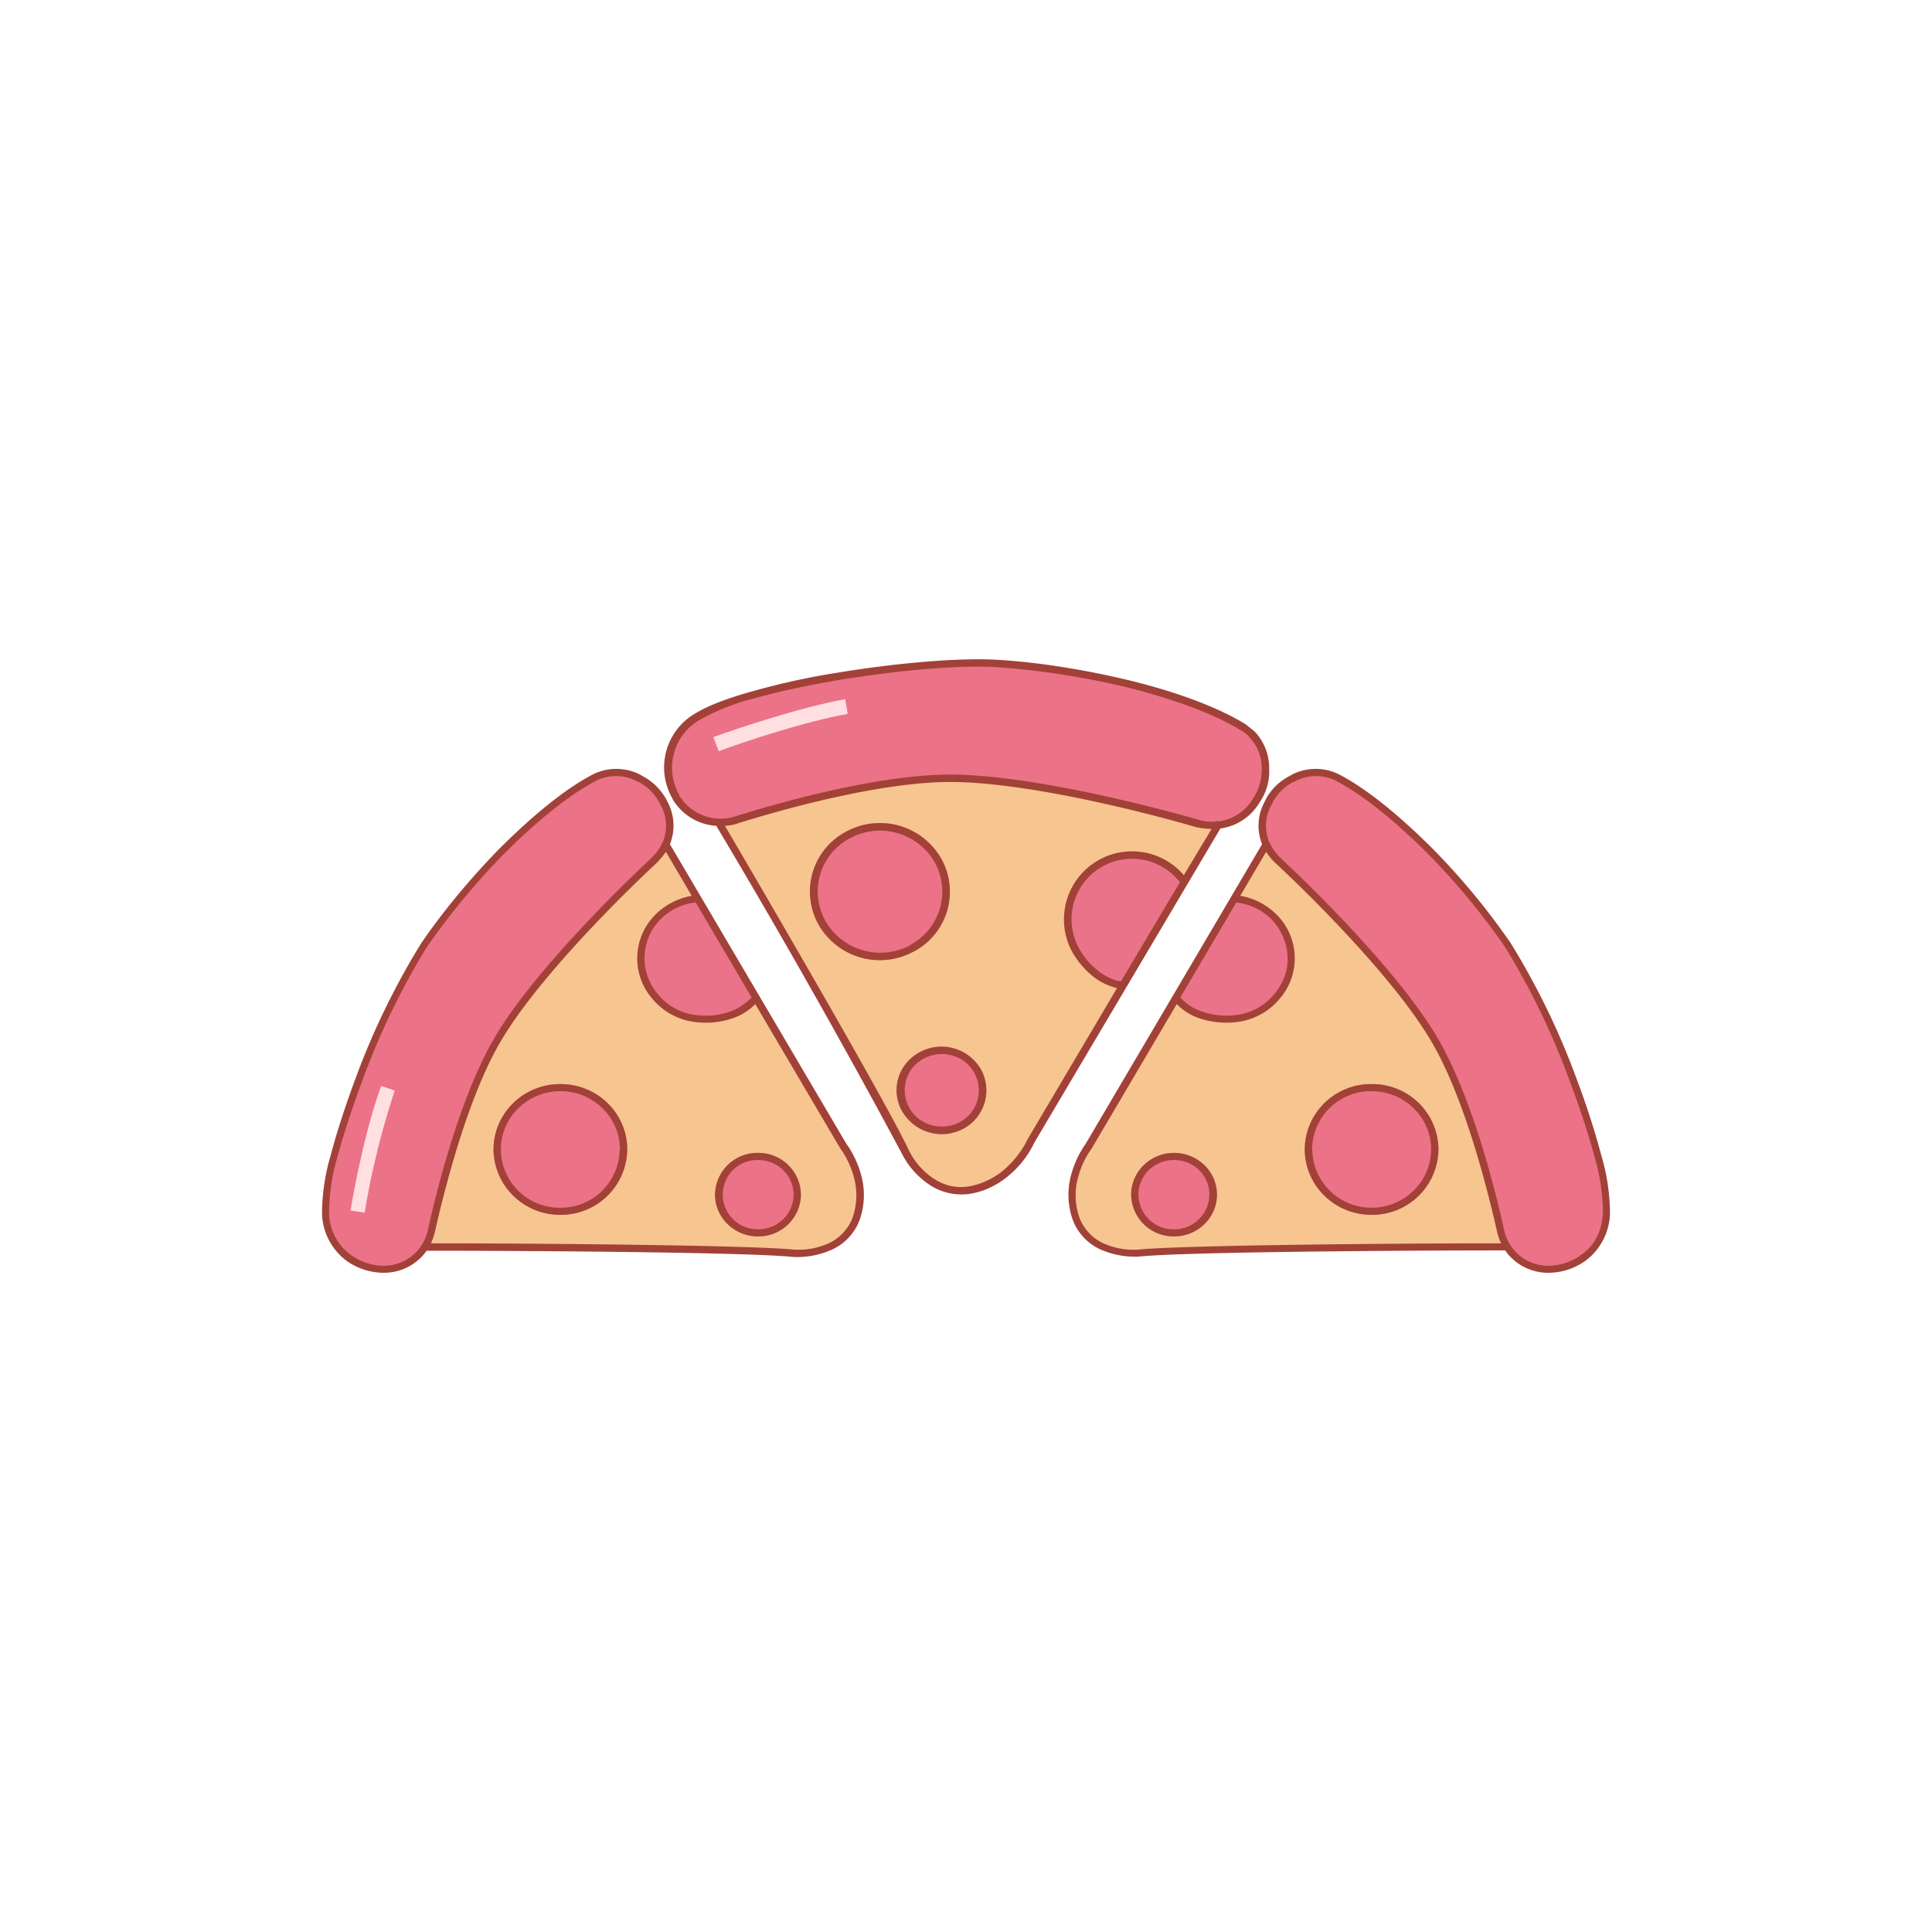 <svg xmlns="http://www.w3.org/2000/svg" width="24" height="24" fill="none" viewBox="0 0 24 24">
    <path fill="#FFDFE1" d="M19.097 13.547c.172.473.32 1.209.374 1.517l.175-.026a10.5 10.5 0 0 0-.381-1.548z"/>
    <path fill="#F7C590" d="M9.847 15.566c-.568-.057-3.255-.076-4.562-.076l.11-2.744 2.859-2.287 2.222 3.777c.11.145.297.53.152.907-.137.381-.58.442-.781.423"/>
    <path fill="#EC7287" d="M4.042 15.073c.031.545.488.69.717.694h.015c.286 0 .53-.202.591-.473.152-.712.446-1.753.827-2.39.43-.731 1.387-1.7 1.94-2.21.1-.1.168-.229.187-.362a.56.56 0 0 0-.069-.35l-.019-.039a.67.67 0 0 0-.267-.267l-.026-.007a.61.61 0 0 0-.545-.012c-.736.385-1.64 1.372-2.123 2.085-.496.736-1.258 2.645-1.22 3.331z"/>
    <path fill="#EC7287" d="M6.961 15.09a.82.82 0 0 0 .831-.811.82.82 0 0 0-.83-.812.82.82 0 0 0-.832.812c0 .448.372.811.831.811"/>
    <path fill="#EA7389" d="M8.212 11.352a.72.72 0 0 1 .442-.187l.709 1.209a.57.57 0 0 1-.252.21c-.183.087-.667.182-.98-.21a.74.74 0 0 1 .077-1.026z"/>
    <path fill="#FFDFE1" d="M4.904 13.547a10 10 0 0 0-.374 1.517l-.175-.026c.05-.313.198-1.06.381-1.548z"/>
    <path fill="#A24138" fill-rule="evenodd" d="M7.522 9.656a.56.56 0 0 1 .392.05l.023.01a.63.63 0 0 1 .252.249l.019.038a.53.53 0 0 1 .019.472l-.015.008.007.008a.7.7 0 0 1-.126.167c-.548.511-1.509 1.487-1.943 2.222-.385.648-.679 1.692-.835 2.402a.56.56 0 0 1-.545.442h-.015a.7.7 0 0 1-.4-.138.65.65 0 0 1-.267-.518q.002-.354.103-.694c.076-.282.183-.61.304-.933a9.2 9.2 0 0 1 .808-1.677 9 9 0 0 1 .961-1.16c.381-.38.785-.72 1.143-.906a.5.5 0 0 1 .115-.042m.75.926a1 1 0 0 1-.114.137c-.552.515-1.505 1.483-1.932 2.207-.377.633-.663 1.666-.823 2.374a.7.7 0 0 1-.05.145c1.334 0 3.937.023 4.497.077a.9.9 0 0 0 .397-.058.58.58 0 0 0 .343-.335.85.85 0 0 0 .015-.514 1.1 1.1 0 0 0-.168-.351l-1.055-1.791a.7.7 0 0 1-.218.152c-.15.063-.313.089-.476.076a.82.82 0 0 1-.587-.297.767.767 0 0 1 .088-1.086.85.85 0 0 1 .404-.19zM5.3 15.537a.65.65 0 0 1-.534.274h-.008a.8.8 0 0 1-.457-.152.76.76 0 0 1-.301-.587q.003-.366.107-.717c.076-.29.183-.617.305-.945.215-.59.49-1.157.82-1.692.243-.358.59-.785.971-1.174.381-.381.793-.732 1.166-.926a.65.65 0 0 1 .587.007l.027.016q.184.098.29.282l.019.038a.62.62 0 0 1 .03.526l2.195 3.727c.058.076.134.214.18.381a.93.93 0 0 1-.02.564.66.66 0 0 1-.392.385 1.05 1.05 0 0 1-.438.07c-.56-.058-3.225-.077-4.544-.077zm4.036-3.148-.694-1.178a.73.73 0 0 0-.396.171.686.686 0 0 0-.076.965.72.72 0 0 0 .526.267.9.9 0 0 0 .43-.07.8.8 0 0 0 .21-.152zm-1.639 1.89a.73.73 0 0 1-.736.724.73.73 0 0 1-.739-.724c0-.4.332-.724.74-.724.407 0 .739.324.739.724zm.095 0a.824.824 0 0 1-.83.812.824.824 0 0 1-.831-.812c0-.45.373-.812.83-.812.458 0 .831.362.831.812" clip-rule="evenodd"/>
    <path fill="#EC7287" d="M9.416 15.359c.293 0 .53-.232.53-.518a.524.524 0 0 0-.53-.519.524.524 0 0 0-.53.519c0 .286.237.518.53.518"/>
    <path fill="#A24138" fill-rule="evenodd" d="M9.416 15.271c.244 0 .442-.19.442-.43s-.198-.431-.442-.431a.43.43 0 0 0-.438.43c0 .237.194.431.438.431m0 .088a.527.527 0 0 0 .534-.518.527.527 0 0 0-.534-.519.525.525 0 0 0-.534.519c0 .285.24.518.534.518" clip-rule="evenodd"/>
    <path fill="#F7C590" d="M14.154 15.566c.567-.057 3.254-.076 4.562-.076l-.11-2.744-2.86-2.287-2.221 3.777c-.11.145-.298.53-.153.907.137.381.58.442.781.423"/>
    <path fill="#EC7287" d="M19.96 15.073c-.031.545-.489.69-.713.694h-.016a.61.61 0 0 1-.59-.473c-.153-.712-.446-1.753-.828-2.39-.43-.731-1.387-1.7-1.94-2.21a.6.6 0 0 1-.186-.362.56.56 0 0 1 .068-.35l.02-.039a.67.67 0 0 1 .266-.267l.027-.007a.61.61 0 0 1 .545-.012c.736.385 1.639 1.372 2.123 2.085.495.736 1.258 2.645 1.22 3.331z"/>
    <path fill="#EC7287" d="M17.039 15.09a.82.82 0 0 1-.831-.811c0-.449.372-.812.83-.812.46 0 .832.363.832.812a.82.82 0 0 1-.831.811"/>
    <path fill="#EA7389" d="M15.789 11.352a.72.72 0 0 0-.442-.187l-.71 1.209a.57.57 0 0 0 .252.21c.183.087.667.182.98-.21a.74.74 0 0 0-.076-1.026z"/>
    <path fill="#A24138" fill-rule="evenodd" d="M16.478 9.656a.56.56 0 0 0-.392.05l-.023.01a.6.6 0 0 0-.252.249l-.019.038a.53.53 0 0 0-.019.472l.016.008-.008.008a.7.7 0 0 0 .126.167c.548.511 1.509 1.487 1.943 2.222.385.648.679 1.692.835 2.402a.56.56 0 0 0 .545.442h.015a.7.7 0 0 0 .4-.138c.138-.095.252-.259.267-.518a2.5 2.5 0 0 0-.103-.694c-.076-.282-.183-.61-.305-.933a9.2 9.2 0 0 0-.808-1.677 8.6 8.6 0 0 0-.96-1.16c-.381-.38-.785-.72-1.143-.906a.5.5 0 0 0-.115-.042m-.75.926c.034.05.072.1.114.137.553.515 1.505 1.483 1.932 2.207.378.633.663 1.666.823 2.374q.017.076.05.145c-1.334 0-3.937.023-4.497.077a.9.9 0 0 1-.397-.058.58.58 0 0 1-.343-.335.84.84 0 0 1-.015-.514 1.1 1.1 0 0 1 .168-.351l1.055-1.791a.7.7 0 0 0 .218.152c.102.046.282.091.476.076a.82.82 0 0 0 .587-.297.767.767 0 0 0-.088-1.086.83.83 0 0 0-.404-.19zm2.972 4.955a.65.65 0 0 0 .534.274h.008a.8.8 0 0 0 .457-.152.76.76 0 0 0 .301-.587 2.6 2.6 0 0 0-.107-.717 10 10 0 0 0-.305-.945 9.3 9.3 0 0 0-.82-1.692 8.7 8.7 0 0 0-.97-1.174c-.382-.381-.794-.732-1.167-.926a.65.65 0 0 0-.587.007l-.027.016a.7.7 0 0 0-.29.282l-.018.038a.62.62 0 0 0-.031.526l-2.192 3.723a1.2 1.2 0 0 0-.179.382.93.93 0 0 0 .02.564.66.66 0 0 0 .392.385c.164.064.332.076.438.068.56-.057 3.225-.076 4.543-.076zm-4.036-3.148.694-1.178a.74.74 0 0 1 .396.171c.21.18.381.595.077.965a.73.73 0 0 1-.527.267.94.94 0 0 1-.43-.07.6.6 0 0 1-.21-.152zm1.639 1.89c0 .396.328.724.735.724.408 0 .74-.328.74-.724 0-.4-.332-.724-.74-.724a.73.73 0 0 0-.739.724zm-.095 0c0 .446.373.812.83.812a.824.824 0 0 0 .831-.812.82.82 0 0 0-.83-.812.82.82 0 0 0-.831.812" clip-rule="evenodd"/>
    <path fill="#EC7287" d="M14.584 15.359a.524.524 0 0 1-.53-.518c0-.287.237-.519.53-.519.292 0 .53.232.53.519a.524.524 0 0 1-.53.518"/>
    <path fill="#A24138" fill-rule="evenodd" d="M14.584 15.271a.435.435 0 0 1-.442-.43c0-.24.198-.431.442-.431s.439.19.439.43a.435.435 0 0 1-.439.431m0 .088a.527.527 0 0 1-.533-.518c0-.286.24-.519.533-.519s.534.229.534.519c0 .285-.24.518-.534.518" clip-rule="evenodd"/>
    <path fill="#F7C590" d="M11.245 14.308c-.243-.533-1.635-2.927-2.317-4.09l2.607-1.337 3.613 1.334-2.34 3.952c-.076.175-.331.541-.762.614-.42.076-.709-.286-.8-.473"/>
    <path fill="#EC7287" d="M8.67 8.902a.73.73 0 0 0-.275.995l.008.011a.65.65 0 0 0 .75.279c.74-.233 1.857-.522 2.65-.519.903 0 2.305.343 3.068.56a.68.68 0 0 0 .434-.022.64.64 0 0 0 .29-.24l.023-.038a.67.67 0 0 0 .102-.382v-.022a.6.6 0 0 0-.278-.492c-.74-.45-2.13-.736-3.049-.79-.937-.056-3.11.268-3.724.66"/>
    <path fill="#EC7287" d="M11.368 11.81a.877.877 0 0 1-1.19-.308.84.84 0 0 1 .317-1.162.877.877 0 0 1 1.189.312.84.84 0 0 1-.316 1.159"/>
    <path fill="#EA7389" d="M14.302 10.646a.73.73 0 0 1 .404.302l-.75 1.257a.64.64 0 0 1-.328-.114c-.172-.114-.519-.495-.317-.976a.81.81 0 0 1 .991-.469"/>
    <path fill="#FFDFE1" d="M10.53 8.868c-.53.095-1.289.346-1.601.464l-.069-.175c.317-.114 1.09-.373 1.64-.472z"/>
    <path fill="#A24138" fill-rule="evenodd" d="M11.368 11.81a.877.877 0 0 1-1.19-.308.84.84 0 0 1 .317-1.162.877.877 0 0 1 1.189.312.84.84 0 0 1-.316 1.159m-.05-.075a.786.786 0 0 1-1.056-.282.746.746 0 0 1 .282-1.033.785.785 0 0 1 1.06.278.75.75 0 0 1-.286 1.033z" clip-rule="evenodd"/>
    <path fill="#A24138" fill-rule="evenodd" d="M8.898 10.259a.68.68 0 0 1-.538-.324l-.007-.016a.774.774 0 0 1 .29-1.06c.16-.098.419-.194.724-.277a9 9 0 0 1 1.032-.225c.74-.122 1.525-.19 1.998-.16.46.026 1.04.114 1.6.247.557.134 1.094.32 1.472.55l.114.09a.66.66 0 0 1 .183.435v.027a.67.67 0 0 1-.11.408l-.024.038a.67.67 0 0 1-.472.3l-2.31 3.9a1.2 1.2 0 0 1-.255.354c-.134.13-.313.244-.538.283a.72.72 0 0 1-.564-.15 1 1 0 0 1-.29-.35 103 103 0 0 0-2.305-4.07m6.616-1.106c.1.1.153.229.16.37v.027c0 .125-.03.247-.099.354l-.023.038a.58.58 0 0 1-.43.263l-.016-.011-.003.011a.5.5 0 0 1-.218-.023c-.762-.217-2.172-.56-3.087-.56-.8 0-1.92.286-2.66.518a.6.6 0 0 1-.698-.255l-.003-.011a.686.686 0 0 1 .259-.934 2.8 2.8 0 0 1 .693-.27c.305-.085.66-.16 1.03-.222.735-.122 1.509-.19 1.974-.16a10 10 0 0 1 1.581.244c.553.137 1.08.32 1.441.541a.4.4 0 0 1 .1.076zm-.468 1.144a1 1 0 0 1-.191-.023c-.762-.221-2.157-.56-3.053-.56-.785 0-1.894.282-2.637.514a.5.5 0 0 1-.16.03c.693 1.182 2.042 3.507 2.286 4.033a.9.9 0 0 0 .26.316c.13.1.293.164.491.13a.93.93 0 0 0 .484-.255c.122-.119.202-.248.24-.332l1.11-1.875a.8.8 0 0 1-.256-.114 1.04 1.04 0 0 1-.324-.382.846.846 0 0 1 1.41-.907l.343-.572zm-1.121 1.894.732-1.231a.751.751 0 0 0-1.273.781.9.9 0 0 0 .29.343c.099.069.19.1.25.107" clip-rule="evenodd"/>
    <path fill="#EC7287" d="M11.974 14.017a.56.56 0 0 1-.83-.4.53.53 0 0 1 .277-.541.56.56 0 0 1 .759.198.54.54 0 0 1-.206.743"/>
    <path fill="#A24138" fill-rule="evenodd" d="M11.299 13.768c.126.217.408.29.629.168a.448.448 0 0 0-.114-.828.47.47 0 0 0-.481.16.45.45 0 0 0-.034.5m-.084.05a.57.57 0 0 0 .762.198.54.54 0 0 0 .202-.743.568.568 0 0 0-.925-.061.53.53 0 0 0-.04.606" clip-rule="evenodd"/>
</svg>
